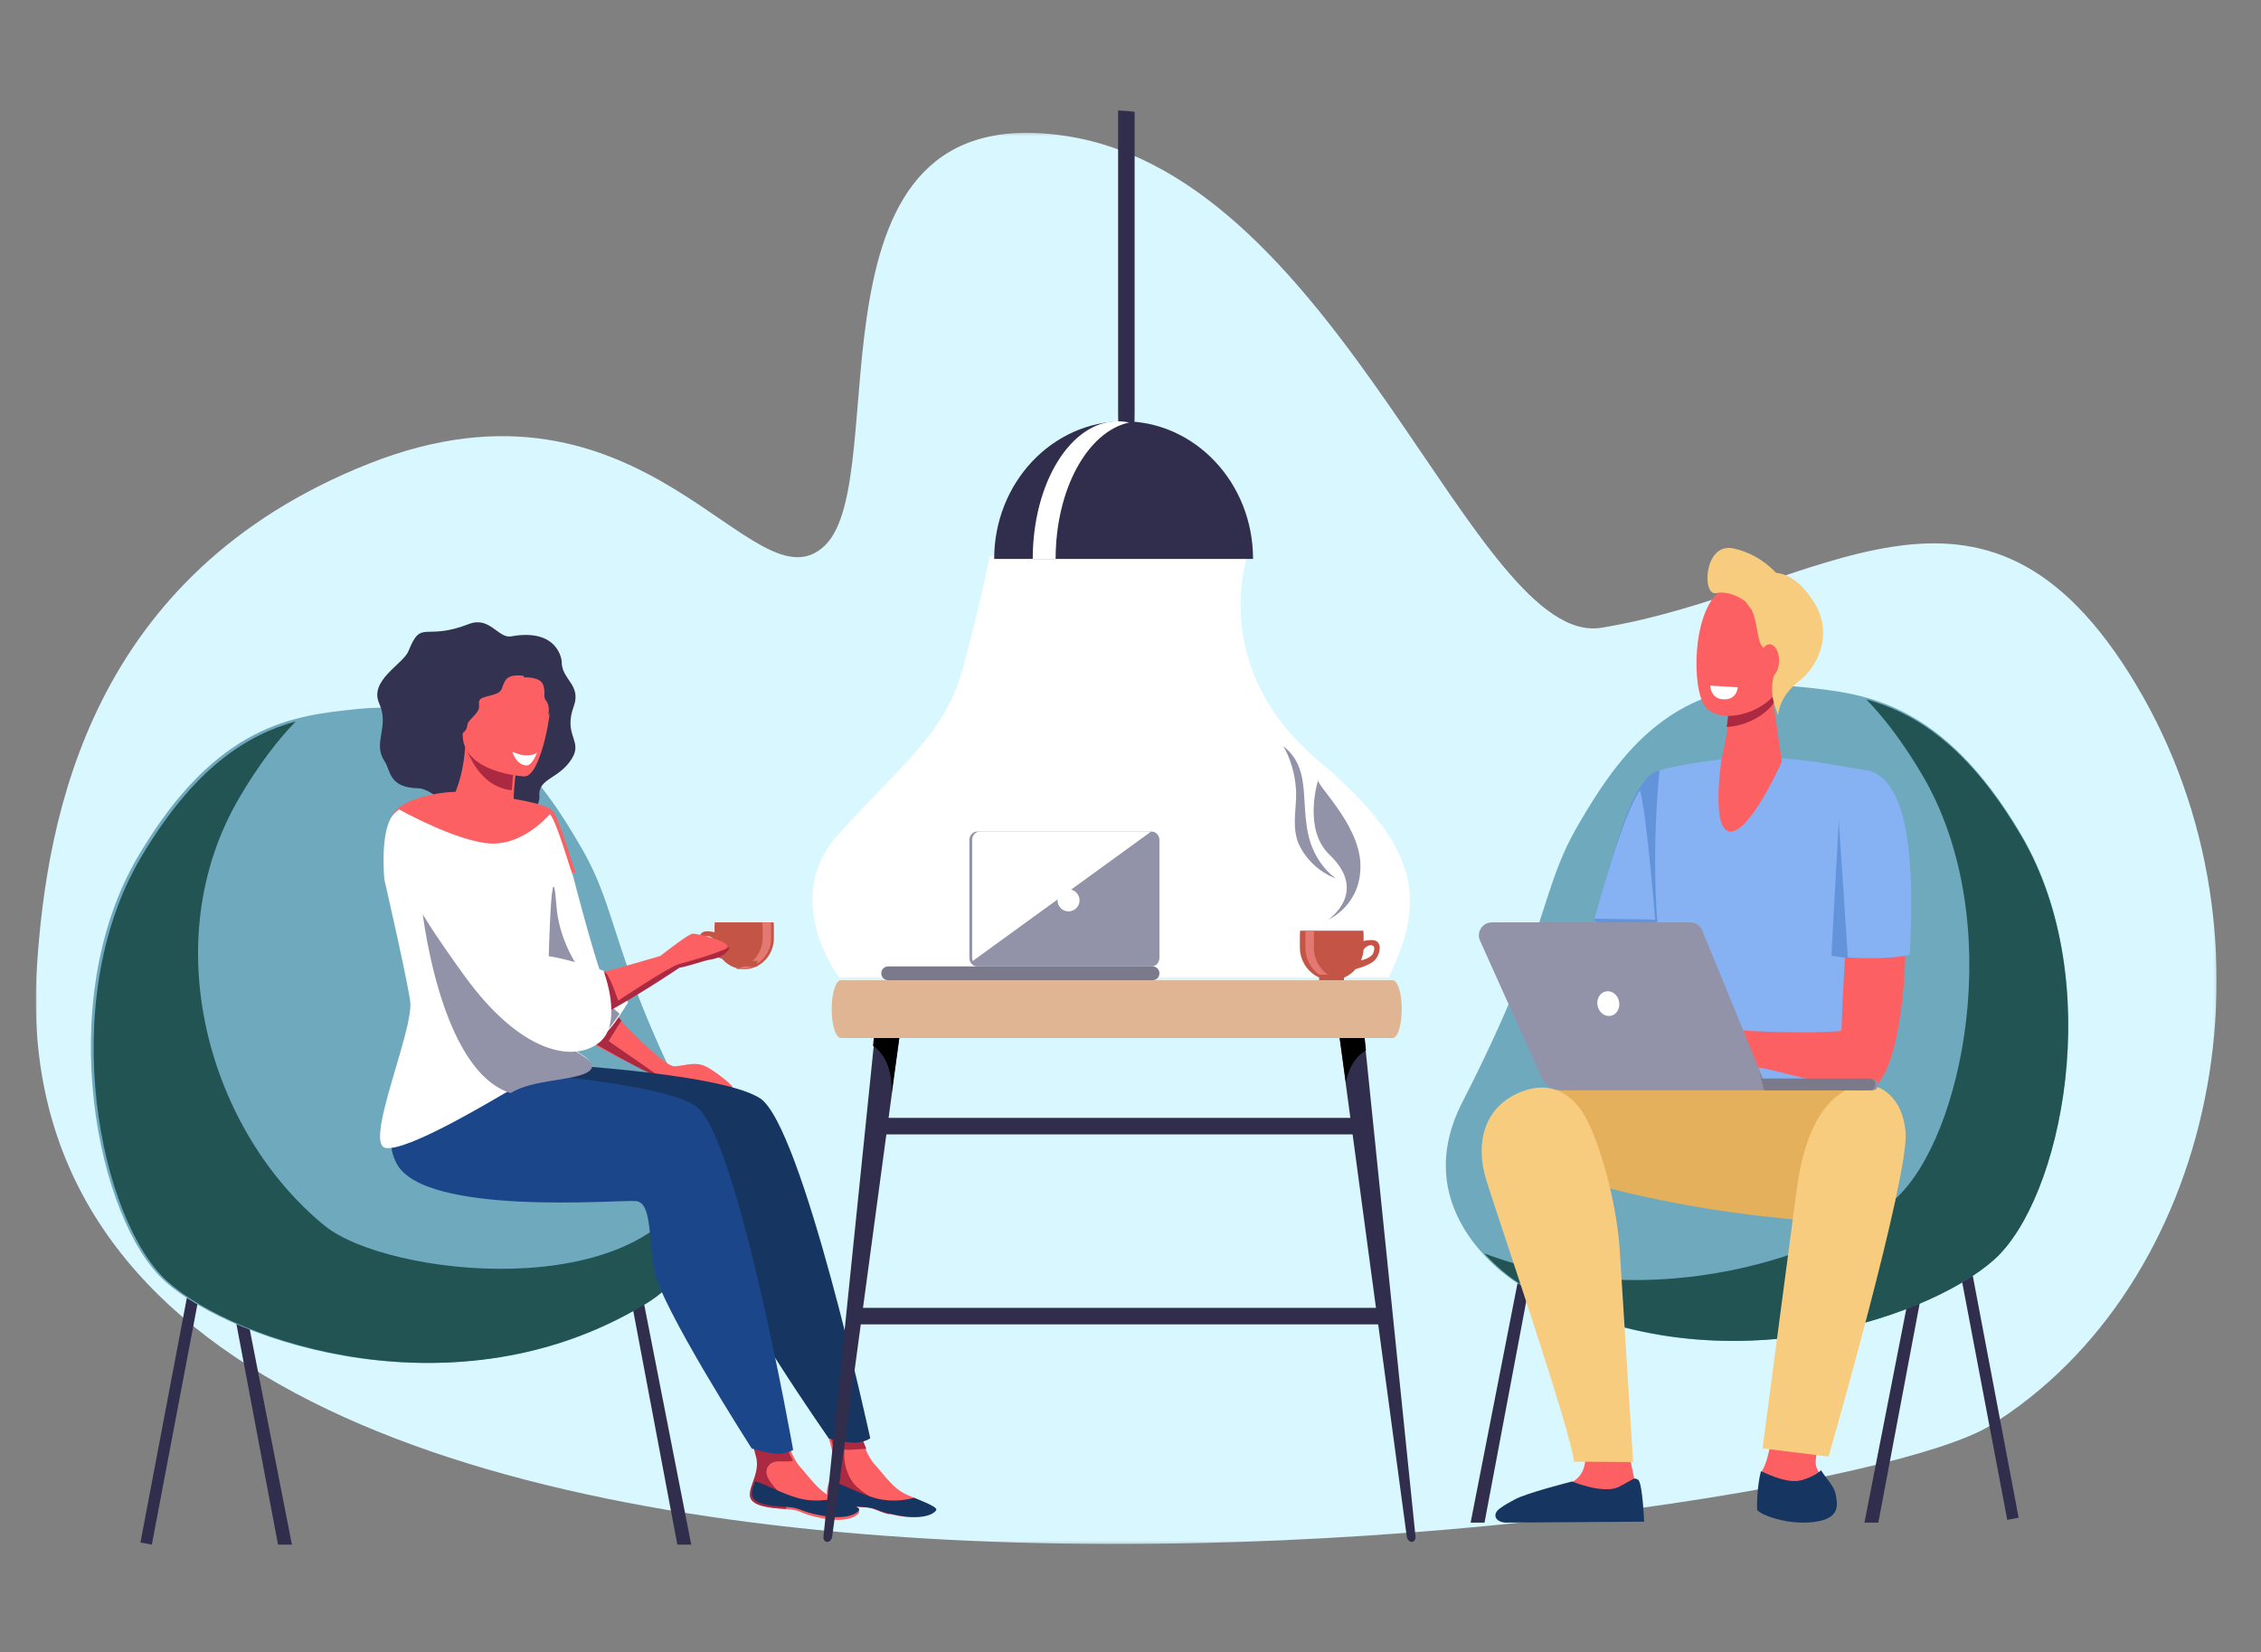 <?xml version="1.0" encoding="UTF-8"?>
<svg width="821px" height="600px" viewBox="0 0 821 600" version="1.1" xmlns="http://www.w3.org/2000/svg" xmlns:xlink="http://www.w3.org/1999/xlink">
    <rect x="0" y="0" width="821" height="600" fill="#808080" stroke="none"/>
    <!-- Generator: Sketch 59.1 (86144) - https://sketch.com -->
    <title>work from caffee shop</title>
    <desc>Created with Sketch.</desc>
    <defs>
        <polygon id="path-1" points="0 0.236 791.878 0.236 791.878 512.763 0 512.763"></polygon>
        <polygon id="path-3" points="0 521 792 521 792 0 0 0"></polygon>
    </defs>
    <g id="work-from-caffee-shop" stroke="none" stroke-width="1" fill="none" fill-rule="evenodd">
        <g id="Group-97" transform="translate(13, 40)">
            <g id="Group-3" transform="translate(0, 8)">
                <mask id="mask-2" fill="white">
                    <use xlink:href="#path-1"></use>
                </mask>
                <g id="Clip-2"></g>
                <path d="M0.417,302.897 C4.036,248.382 19.829,160.577 120.77,120.468 C221.711,80.36 260.534,174.809 286.417,150.226 C312.299,125.643 274.77,-14.089 374.417,1.437 C474.064,16.962 522.242,187.571 568.534,179.984 C647.476,167.046 707.005,107.53 762.652,200.685 C818.299,293.84 791.123,419.341 709.593,469.8 C645.802,509.281 -18.995,595.3 0.417,302.897" id="Fill-1" fill="#D9F7FF" mask="url(#mask-2)"></path>
            </g>
            <polygon id="Fill-4" fill="#302E4C" points="42.134 521 38 520.22 55.865 426 60 426.778"></polygon>
            <polygon id="Fill-6" fill="#302E4C" points="232.954 521 238 521 219.197 425 215 425.783"></polygon>
            <polygon id="Fill-8" fill="#302E4C" points="87.954 521 93 521 74.195 425 70 425.783"></polygon>
            <path d="M116.291,217.552 C94.267,219.912 65.764,222.402 37.152,270.989 C5.879,324.093 22.341,403.418 47.024,425.462 C71.706,447.505 152.321,474.722 220.087,433.975 C220.087,433.975 261.005,409.283 240.005,368.301 C207.69,305.236 212.256,292.085 197.806,267.369 C183.358,242.654 163.04,212.541 116.291,217.552" id="Fill-10" fill="#6FA9BD"></path>
            <path d="M38.113,271.531 C57.597,238.467 77.031,226.815 94.393,222 C87.676,228.95 80.868,237.889 74.054,249.454 C42.852,302.401 63.204,371.236 104.911,405.183 C127.614,423.662 220.632,434.037 239.734,387.724 C250.273,418.608 220.632,434.037 220.632,434.037 C153.019,474.664 72.588,447.527 47.962,425.549 C23.335,403.57 6.911,324.479 38.113,271.531" id="Fill-12" fill="#225454"></path>
            <path d="M291.678,315 C291.678,315 270.337,286.776 291.037,263.441 C311.736,240.106 329.849,227.142 336.317,203.807 C342.786,180.472 346.385,162 346.385,162 L439.971,162 C439.971,162 425.585,202.511 465.691,236.217 C505.797,269.923 503.21,289.369 491.268,315 L291.678,315 Z" id="Fill-14" fill="#FFFFFF"></path>
            <path d="M206.017,324 C206.017,324 227.617,347.667 232.036,347.28 C236.554,346.886 239.31,345.521 243.24,347.28 C246.064,348.546 254.993,355.435 252.596,354.978 C250.198,354.521 245.861,353.988 244.716,353.884 C243.14,353.739 240.608,353.706 238.891,353.42 C237.805,353.239 233.881,353.132 232.572,353.092 C226.888,352.912 200,337.843 200,337.843 L206.017,324 Z" id="Fill-16" fill="#FD6062"></path>
            <path d="M212.669,330.642 C208.778,326.402 205.851,323 205.851,323 L200,337.274 C200,337.274 218.96,348.541 228,352 C227.995,351.996 227.992,351.992 227.987,351.99 C222.906,348.436 207.979,338.096 207.979,338.096 L212.669,330.642 Z" id="Fill-18" fill="#AB2A41"></path>
            <path d="M243.721,300.015 C244.576,299.854 245.741,300.469 246.479,301.522 C246.562,302.826 246.86,304.071 247.339,305.218 C246.143,304.913 243.718,304.131 243.179,302.678 C242.495,300.84 242.957,300.16 243.721,300.015 M242.468,304.9 C244.064,306.876 249.149,308.179 249.149,308.179 L249.148,308.178 C251.127,310.515 254.017,312 257.226,312 C263.152,312 268,306.948 268,300.774 L268,296.403 C268,295.928 267.968,295.461 267.912,295 L246.539,295 C246.484,295.461 246.453,295.928 246.453,296.403 L246.453,298.554 C245.028,298.241 243.06,297.988 242.05,298.638 C240.354,299.729 240.872,302.925 242.468,304.9" id="Fill-20" fill="#C45446"></path>
            <path d="M266.907,295 L263.826,295 C263.886,295.46 263.918,295.93 263.918,296.403 L263.918,300.774 C263.918,306.436 259.581,311.153 254,311.89 C254.502,311.964 255.019,312 255.541,312 C261.843,312 267,306.946 267,300.774 L267,296.403 C267,295.93 266.967,295.46 266.907,295" id="Fill-22" fill="#E37970"></path>
            <mask id="mask-4" fill="white">
                <use xlink:href="#path-3"></use>
            </mask>
            <g id="Clip-25"></g>
            <polygon id="Fill-24" fill="#C45446" mask="url(#mask-4)" points="253 311 262 311 262 309 253 309"></polygon>
            <path d="M190.962,200.166 C190.962,200.166 190.007,187.958 172.577,191.128 C167.969,191.966 164.801,183.689 157.258,186.638 C141.014,192.99 140.059,184.604 135.365,196.373 C133.4,201.3 120.904,207.035 124.72,215.548 C128.537,224.062 122.151,229.787 126.637,236.459 C128.958,239.911 128.015,246.081 138.967,246.302 C144.422,246.412 152.919,256.594 159.039,258.443 C165.161,260.292 183.543,257.624 182.85,249.163 C182.31,242.563 189.952,243.112 194.647,235.524 C198.749,228.891 191.428,227.22 195.343,216.498 C198.213,208.638 190.737,206.724 190.962,200.166" id="Fill-26" fill="#343251" mask="url(#mask-4)"></path>
            <path d="M287.249,501.548 C286.873,505.718 292.543,506.732 299.11,507.066 C305.676,507.402 303.691,508.778 312.69,510.447 C321.688,512.116 325.295,509.594 325.946,508.349 C326.526,507.245 322.342,505.517 317.885,503.564 C317.323,503.321 316.761,503.07 316.2,502.819 C311.181,500.559 308.365,495.95 304.453,491.678 C300.747,487.631 297.229,474.674 297.229,474.674 L285,472 C285,472 288.434,483.661 289.625,488.64 C290.327,491.569 289.293,494.843 288.374,497.335 C287.879,498.69 287.379,500.078 287.249,501.548" id="Fill-27" fill="#FD6062" mask="url(#mask-4)"></path>
            <path d="M310,510 C309.982,509.971 309.968,509.945 309.951,509.916 C306.497,504.237 299.182,502.814 295.916,497.222 C294.049,494.026 293.28,490.199 293.585,486.464 C295.656,486.732 298.839,486.251 301.574,486.204 C299.48,481.267 297.949,475.619 297.949,475.619 L286,473 C286,473 289.355,484.421 290.52,489.297 C291.205,492.166 290.195,495.372 289.297,497.812 C288.814,499.14 288.325,500.499 288.198,501.939 C287.83,506.022 293.37,507.015 299.787,507.343 C305.322,507.626 304.644,508.67 310,510" id="Fill-28" fill="#AB2A41" mask="url(#mask-4)"></path>
            <path d="M299.949,507.258 C306.554,507.577 304.558,508.886 313.61,510.474 C322.663,512.061 326.29,509.663 326.946,508.478 C327.529,507.427 323.32,505.784 318.836,503.927 L318.766,504.001 C318.766,504.001 312.4,506.094 305.053,504.16 C299.066,502.584 293.275,499.12 289.149,498 C288.652,499.29 288.149,500.61 288.018,502.008 C287.64,505.974 293.344,506.939 299.949,507.258" id="Fill-29" fill="#163560" mask="url(#mask-4)"></path>
            <path d="M179.353,346 C179.353,346 247.534,349.08 262.926,358.845 C278.316,368.611 303,482.36 303,482.36 C303,482.36 301.476,483.589 298.075,483.957 C294.91,484.303 287.94,482.432 287.94,482.432 C287.94,482.432 252.466,431.537 249.967,418.715 C247.469,405.894 248.078,394.452 242.389,394.146 C236.699,393.84 165.771,402.815 155.042,383.813 C144.314,364.811 179.353,346 179.353,346" id="Fill-30" fill="#163560" mask="url(#mask-4)"></path>
            <path d="M260.249,502.547 C259.874,506.717 265.543,507.731 272.109,508.065 C278.675,508.401 276.691,509.777 285.69,511.447 C294.688,513.116 298.295,510.593 298.946,509.35 C299.526,508.244 295.342,506.516 290.884,504.563 C290.323,504.321 289.761,504.069 289.2,503.818 C284.181,501.558 281.365,496.95 277.454,492.678 C273.747,488.63 270.229,475.674 270.229,475.674 L258,473 C258,473 261.433,484.661 262.625,489.64 C263.326,492.569 262.292,495.842 261.374,498.334 C260.879,499.689 260.379,501.077 260.249,502.547" id="Fill-31" fill="#FD6062" mask="url(#mask-4)"></path>
            <path d="M259.256,502.418 C258.88,506.569 264.567,507.579 271.154,507.912 C271.63,507.937 272.056,507.966 272.449,508 C272.478,506.81 272.129,505.551 271.316,504.04 C269.656,500.959 262.965,496.209 266.156,492.241 C268.253,489.634 272.094,491.446 275,490.478 C271.892,485.252 269.267,475.662 269.267,475.662 L257,473 C257,473 260.444,484.61 261.64,489.568 C262.343,492.483 261.306,495.742 260.384,498.223 C259.888,499.572 259.387,500.954 259.256,502.418" id="Fill-32" fill="#AB2A41" mask="url(#mask-4)"></path>
            <path d="M271.949,507.257 C278.554,507.576 276.558,508.885 285.611,510.474 C294.663,512.061 298.29,509.662 298.946,508.478 C299.529,507.427 295.32,505.784 290.835,503.926 L290.765,504.001 C290.765,504.001 284.4,506.094 277.054,504.159 C271.065,502.584 265.275,499.12 261.149,498 C260.652,499.29 260.149,500.61 260.018,502.008 C259.64,505.974 265.344,506.938 271.949,507.257" id="Fill-33" fill="#163560" mask="url(#mask-4)"></path>
            <path d="M152.117,348 C152.117,348 224.739,351.451 239.739,361.795 C254.74,372.138 275,486.583 275,486.583 C275,486.583 273.431,487.749 270.016,487.984 C266.841,488.204 259.949,486.066 259.949,486.066 C259.949,486.066 226.474,433.905 224.473,421.016 C222.473,408.127 223.525,396.738 217.852,396.209 C212.179,395.682 140.959,401.864 130.975,382.488 C120.99,363.111 152.117,348 152.117,348" id="Fill-34" fill="#1C468A" mask="url(#mask-4)"></path>
            <path d="M130.533,254.628 C130.559,254.588 130.593,254.555 130.627,254.516 C131.208,253.873 131.904,253.283 132.673,252.758 L132.699,252.738 L132.706,252.738 C138.699,248.634 149.405,247.755 149.405,247.755 L149.405,247.762 L149.405,247.762 C149.406,247.76 149.406,247.758 149.407,247.756 C149.407,247.756 150.576,247.648 152.429,247.565 C153.833,243.996 155.431,238.711 155.927,231 L156.989,231.278 L174.835,235.972 C174.835,235.972 174.044,241.527 173.674,246.784 C173.593,247.935 173.533,249.071 173.505,250.134 C174.022,250.319 185.127,251.854 187.54,254.398 C189.955,256.949 194.783,273.895 196,276.898 L127.29,278 C127.29,278 125.565,260.391 130.533,254.628" id="Fill-35" fill="#FD6062" mask="url(#mask-4)"></path>
            <path d="M127.26,376.974 C135.376,377.736 162.732,361.425 171.848,356.12 C172.01,356.029 172.161,355.938 172.306,355.854 C176.102,353.651 181.443,352.611 186.519,351.779 C192.988,350.734 199.025,350.03 200.959,347.749 C203.259,345.029 196.493,342.017 191.055,338.891 C188.317,337.314 185.909,335.703 185.158,334.098 C184.581,332.835 184.623,330.067 185.012,326.527 L185.012,326.521 C185.077,325.86 185.164,325.173 185.261,324.458 C185.704,325.365 186.254,326.302 186.892,327.24 C188.49,329.603 190.596,331.987 192.702,333.954 C195.283,336.37 197.853,338.166 199.452,338.55 C200.527,338.807 201.606,338.673 202.676,338.263 C205.521,337.165 208.27,334.072 210.452,331.092 C210.964,330.387 211.451,329.683 211.894,329.017 C213.384,326.787 214.443,324.937 214.842,324.501 C216.057,323.173 209.955,320.544 207.45,318.571 C204.955,316.593 195.116,278.271 195.116,278.271 C193.9,275.253 189.084,258.228 186.676,255.663 C186.676,255.663 177.28,266.994 165.098,266.344 C153.001,265.704 132.282,254.181 131.964,254 C130.904,254.472 129.793,255.898 129.793,255.898 C124.836,261.689 126.558,279.375 126.558,279.375 C126.558,279.375 136.04,320.64 136.04,324.804 C136.04,332.44 129.647,349.993 126.595,362.635 C124.657,370.645 124.058,376.674 127.26,376.974" id="Fill-36" fill="#FFFFFF" mask="url(#mask-4)"></path>
            <path d="M174,235.844 C174,235.844 173.202,241.576 172.83,247 C162.641,246.029 157.867,236.326 156,231 L174,235.844 Z" id="Fill-37" fill="#AB2A41" mask="url(#mask-4)"></path>
            <path d="M177.419,242 C177.419,242 154.076,240.801 155.028,225.921 C155.98,211.041 153.61,200.865 168.554,201.001 C183.498,201.137 186.027,207.009 186.889,212.056 C187.75,217.102 183.516,241.929 177.419,242" id="Fill-38" fill="#FD6062" mask="url(#mask-4)"></path>
            <path d="M178,205.603 C178,205.603 172.42,204.308 170.597,207.007 C168.773,209.705 170.075,211.215 166.004,212.348 C161.935,213.482 160.55,213.401 160.957,216.233 C161.364,219.066 156.865,221.17 156.673,223.437 C156.48,225.704 154.607,226.836 152.816,226.999 C151.025,227.161 151.838,197.778 158.758,196.484 C165.678,195.189 172.355,196.726 174.39,198.346 C176.425,199.964 178,205.603 178,205.603" id="Fill-39" fill="#343251" mask="url(#mask-4)"></path>
            <path d="M177.357,206.024 C177.357,206.024 183.211,205.634 184.265,208.812 C185.319,211.99 183.914,212.742 185.407,214.666 C186.9,216.589 186.036,220 186.036,220 C186.036,220 197.613,199.697 185.407,198.359 C173.201,197.021 173.522,199.39 177.357,206.024" id="Fill-40" fill="#343251" mask="url(#mask-4)"></path>
            <path d="M186.007,318.743 C187.558,323.538 190.335,328.809 193.243,333.192 C195.765,335.649 198.277,337.476 199.84,337.867 C200.89,338.127 201.946,337.992 202.99,337.575 C205.772,336.458 208.459,333.312 210.59,330.28 C211.092,329.564 211.567,328.848 212,328.17 C204.574,322.047 190.499,308.037 189.036,288.863 C187.035,262.678 185.901,319.948 186.007,318.743" id="Fill-41" fill="#9292A8" mask="url(#mask-4)"></path>
            <path d="M203,338.561 C200.312,334.372 194.844,330.244 187,327 C190.613,332.527 196.793,338.136 199.732,338.863 C200.822,339.132 201.916,338.992 203,338.561" id="Fill-42" fill="#599DAD" mask="url(#mask-4)"></path>
            <path d="M140,288 C140,288 145.975,348.67 172.414,357 C172.576,356.907 172.728,356.814 172.873,356.728 C176.671,354.472 182.014,353.407 187.092,352.555 C193.564,351.486 199.603,350.765 201.538,348.429 C203.839,345.645 197.07,342.562 191.63,339.362 C188.892,337.747 186.482,336.098 185.73,334.455 C185.153,333.161 185.196,330.328 185.585,326.703 L185.585,326.698 C159.929,317.112 140,288 140,288" id="Fill-43" fill="#9292A8" mask="url(#mask-4)"></path>
            <path d="M133.122,271.254 C135.857,258.96 148.27,266.014 148.27,266.014 C152.572,265.035 184.157,316.085 186.685,317.241 C188.827,318.22 217.937,309.791 226.774,307.194 C229.055,305.409 237.073,299.205 238.476,299.1 C240.114,298.977 251.068,301.783 251,303.516 C250.932,305.25 248.367,307.794 244.323,308.438 C241.26,308.925 236.061,310.937 232.748,311.44 C232.748,311.44 200.621,333.262 186.945,335.924 C174.634,338.321 130.386,283.549 133.122,271.254" id="Fill-44" fill="#FD6062" mask="url(#mask-4)"></path>
            <path d="M201,331 C215.841,323.633 233.704,311.462 233.704,311.462 C237.043,310.953 242.284,308.919 245.372,308.426 C249.04,307.841 251.494,305.7 252,304 C245.603,306.942 236.213,309.404 233.506,310.142 C229.941,311.115 211.463,323.438 211.463,323.438 C211.463,323.438 208.661,314.719 206.788,313.108 C206.736,313.122 206.683,313.136 206.631,313.151 L201,331 Z" id="Fill-45" fill="#AB2A41" mask="url(#mask-4)"></path>
            <path d="M206.107,312.518 C206.107,312.518 213.505,331.41 204.642,338.591 C195.778,345.773 176.542,343.357 155.473,314.157 C134.403,284.959 125.829,269.061 136.765,264.419 C147.702,259.778 156.742,267.06 162.352,278.416 C168.184,290.222 178.932,306.568 185.38,307.189 C191.829,307.81 206.107,312.518 206.107,312.518" id="Fill-46" fill="#FFFFFF" mask="url(#mask-4)"></path>
            <polygon id="Fill-47" fill="#302E4C" mask="url(#mask-4)" points="304 372 482 372 482 366 304 366"></polygon>
            <polygon id="Fill-48" fill="#302E4C" mask="url(#mask-4)" points="296 441 492 441 492 435 296 435"></polygon>
            <path d="M315,326.349 L310.858,357.105 L310.858,357.107 L299.416,442.062 L289.186,518.007 C289.033,519.158 288.25,520 287.335,520 C286.53,520 285.906,519.096 286.012,518.078 L294.832,431.984 L304.267,339.893 L305.691,326 L315,326.349 Z" id="Fill-49" fill="#302E4C" mask="url(#mask-4)"></path>
            <path d="M310.755,357 C311.313,343.828 304,339.846 304,339.846 L305.46,326 L315,326.348 L310.755,357 Z" id="Fill-50" fill="#000000" mask="url(#mask-4)"></path>
            <path d="M499.665,520 C498.75,520 497.968,519.158 497.812,518.007 L488.726,450.531 L475.655,353.485 L472,326.349 L481.309,326 L482.925,341.753 L494.266,452.458 L500.989,518.078 C501.092,519.096 500.472,520 499.665,520" id="Fill-51" fill="#302E4C" mask="url(#mask-4)"></path>
            <path d="M483,341.475 C476.927,344.901 475.68,353 475.68,353 L472,326.343 L481.374,326 L483,341.475 Z" id="Fill-52" fill="#000000" mask="url(#mask-4)"></path>
            <path d="M492.68,337 L292.32,337 C290.494,337 289,332.324 289,326.608 L289,326.393 C289,320.676 290.494,316 292.32,316 L492.68,316 C494.506,316 496,320.676 496,326.393 L496,326.608 C496,332.324 494.506,337 492.68,337" id="Fill-53" fill="#E0B594" mask="url(#mask-4)"></path>
            <path d="M399,0.614 L399,109.16 C399,110.329 398.987,111.476 398.964,112.59 C398.751,122.999 397.589,131 396.197,131 L395.799,131 C394.509,131 393.416,124.112 393.097,114.813 C393.07,114.047 393.047,113.265 393.033,112.465 C393.033,112.411 393.029,112.356 393.029,112.297 C393.009,111.274 393,110.226 393,109.16 L393,0 C395.022,0.151 397.02,0.359 399,0.614" id="Fill-54" fill="#302E4C" mask="url(#mask-4)"></path>
            <path d="M395,113 C369.042,113 348,135.387 348,163 L442,163 C442,135.387 420.957,113 395,113" id="Fill-55" fill="#302E4C" mask="url(#mask-4)"></path>
            <path d="M397,113.453 C395.64,113.156 394.252,113 392.842,113 C375.809,113 362,135.385 362,163 L370.315,163 C370.315,137.672 381.932,116.746 397,113.453" id="Fill-56" fill="#FFFFFF" mask="url(#mask-4)"></path>
            <path d="M485.66,306.129 C485.082,307.668 482.477,308.496 481.192,308.818 C481.707,307.604 482.026,306.286 482.115,304.906 C482.908,303.79 484.16,303.138 485.078,303.309 C485.897,303.464 486.394,304.183 485.66,306.129 M486.872,301.85 C485.786,301.162 483.676,301.43 482.144,301.762 L482.144,299.484 C482.144,298.981 482.11,298.486 482.05,298 L459.095,298 C459.034,298.486 459,298.981 459,299.484 L459,304.113 C459,310.65 464.208,316 470.572,316 C474.019,316 477.124,314.429 479.249,311.953 L479.248,311.955 C479.248,311.955 484.709,310.574 486.424,308.483 C488.137,306.39 488.694,303.007 486.872,301.85" id="Fill-57" fill="#C45446" mask="url(#mask-4)"></path>
            <path d="M461,299.487 L461,304.114 C461,310.649 466.157,316 472.461,316 C472.982,316 473.498,315.963 474,315.885 C468.419,315.103 464.081,310.109 464.081,304.114 L464.081,299.487 C464.081,298.983 464.114,298.487 464.175,298 L461.092,298 C461.032,298.487 461,298.983 461,299.487" id="Fill-58" fill="#E37970" mask="url(#mask-4)"></path>
            <polygon id="Fill-59" fill="#C45446" mask="url(#mask-4)" points="466 316 475 316 475 314 466 314"></polygon>
            <path d="M465.708,243 C465.708,243 459.881,261.015 469.753,270.429 C484.133,284.143 469.303,294 469.303,294 C469.303,294 481.437,288.857 480.988,273.857 C480.538,258.857 463.911,244.286 465.708,243" id="Fill-60" fill="#9292A8" mask="url(#mask-4)"></path>
            <path d="M453,231 C453,231 457.339,237.818 457.639,247.865 C457.82,253.901 455.664,261.51 459.296,267.973 C464.157,276.622 472,279 472,279 C472,279 464.046,273.811 461.837,262.135 C459.437,249.45 462.721,238.784 453,231" id="Fill-61" fill="#9292A8" mask="url(#mask-4)"></path>
            <path d="M339,307.954 C339,309.636 340.288,311 341.875,311 L405.123,311 C406.711,311 408,309.636 408,307.954 L408,265.047 C408,263.364 406.711,262 405.123,262 L341.875,262 C340.288,262 339,263.364 339,265.047 L339,307.954 Z" id="Fill-62" fill="#9292A8" mask="url(#mask-4)"></path>
            <path d="M371,287 C371,284.791 372.791,283 375,283 C377.209,283 379,284.791 379,287 C379,289.209 377.209,291 375,291 C372.791,291 371,289.209 371,287" id="Fill-63" fill="#FFFFFF" mask="url(#mask-4)"></path>
            <path d="M307,313.5 C307,314.881 308.093,316 309.443,316 L405.557,316 C406.909,316 408,314.881 408,313.5 C408,312.118 406.909,311 405.557,311 L309.443,311 C308.093,311 307,312.118 307,313.5" id="Fill-64" fill="#7A7A8C" mask="url(#mask-4)"></path>
            <path d="M342.849,262 C341.276,262 340,263.36 340,265.036 L340,307.78 C340,308.214 340.09,308.626 340.244,309 L405,262 L342.849,262 Z" id="Fill-65" fill="#FFFFFF" mask="url(#mask-4)"></path>
            <polygon id="Fill-66" fill="#302E4C" mask="url(#mask-4)" points="715.866 512 720 511.22 702.135 417 698 417.778"></polygon>
            <polygon id="Fill-67" fill="#302E4C" mask="url(#mask-4)" points="526.046 513 521 513 539.803 417 544 417.783"></polygon>
            <polygon id="Fill-68" fill="#302E4C" mask="url(#mask-4)" points="669.046 513 664 513 682.805 417 687 417.783"></polygon>
            <polygon id="Fill-69" fill="#184655" mask="url(#mask-4)" points="570.944 511.954 575 512 557.151 417 553 417.779"></polygon>
            <path d="M641.709,209.552 C663.733,211.912 692.236,214.402 720.848,262.989 C752.121,316.093 735.659,395.418 710.976,417.462 C686.294,439.505 605.679,466.722 537.913,425.975 C537.913,425.975 496.995,401.283 517.995,360.301 C550.31,297.236 545.744,284.085 560.194,259.369 C574.642,234.654 594.96,204.541 641.709,209.552" id="Fill-70" fill="#6FA9BD" mask="url(#mask-4)"></path>
            <path d="M720.905,263.531 C701.441,230.467 682.028,218.815 664.684,214 C671.393,220.95 678.194,229.889 685.001,241.454 C716.17,294.401 699.763,373.493 675.162,395.47 C653.345,414.961 587.688,438.501 526,415.248 C532.342,422.273 538.576,426.037 538.576,426.037 C606.118,466.664 686.466,439.527 711.066,417.549 C735.667,395.57 752.074,316.479 720.905,263.531" id="Fill-71" fill="#225454" mask="url(#mask-4)"></path>
            <polygon id="Fill-72" fill="#F79C8D" mask="url(#mask-4)" points="571.577 291 566 308 583 301.206"></polygon>
            <path d="M589.121,240 C587.984,240.047 584.87,241.1 580.316,249.797 C574.501,260.903 566,294.453 566,294.453 L591.373,304 L594.632,296.997 L600,243.088 C600,243.088 589.436,239.987 589.121,240" id="Fill-73" fill="#6394DB" mask="url(#mask-4)"></path>
            <path d="M582.485,247 C581.975,247.804 581.444,248.694 580.892,249.692 C574.842,260.624 566,293.647 566,293.647 L588,294 C588,294 584.891,255.057 582.485,247" id="Fill-74" fill="#86B1F2" mask="url(#mask-4)"></path>
            <path d="M623.522,235 C616.19,235.01 598.047,237.136 589.626,239.807 C589.626,239.807 583.441,292.625 595.195,332.757 C597.827,341.742 593.019,370 593.019,370 L669,369.003 C669,369.003 659.998,300.689 663.39,289.654 C666.78,278.62 666.861,240.162 666.861,240.162 C666.861,240.162 666.341,240.082 649.791,237.24 C642.071,235.914 631.352,234.99 623.522,235" id="Fill-75" fill="#86B1F2" mask="url(#mask-4)"></path>
            <path d="M631.946,469 C631.946,469 630.307,488.024 627.294,493.292 C624.281,498.559 627.453,507.517 627.611,508.745 C627.77,509.973 633.955,511.731 643.787,510.677 C653.619,509.622 653.461,507.34 652.667,503.652 C651.875,499.965 646.641,495.223 646.325,491.712 C646.007,488.199 649.337,475.555 649.337,475.555 L631.946,469 Z" id="Fill-76" fill="#FD6062" mask="url(#mask-4)"></path>
            <path d="M601.083,355.197 C601.083,355.197 548.472,352.27 536.723,359.4 C524.974,366.531 538.847,381.173 538.847,381.173 C538.847,381.173 581.679,399.837 653.387,403.984 C670.367,404.966 671.83,359.613 668.655,355.859 C665.481,352.106 601.083,355.197 601.083,355.197" id="Fill-77" fill="#E5B05C" mask="url(#mask-4)"></path>
            <path d="M645.31,512.808 C655.553,511.656 654.286,506.345 653.46,502.315 C652.943,499.79 650.005,496.814 648.253,494 C647.338,494.769 645.849,496.128 641.401,497.516 C636.782,498.956 630.451,496.105 626.417,494.32 C624.978,499.969 624.913,507.172 625.047,508.265 C625.213,509.61 635.068,513.96 645.31,512.808" id="Fill-78" fill="#163560" mask="url(#mask-4)"></path>
            <path d="M639.419,391.919 C637.333,407.663 627,486.036 627,486.036 L650.974,489 C650.974,489 680.455,386.703 678.944,371.056 C677.433,355.41 666.397,354.094 666.397,354.094 C666.397,354.094 644.942,350.243 639.419,391.919" id="Fill-79" fill="#F7CC7F" mask="url(#mask-4)"></path>
            <path d="M667.165,247.08 C660.069,244.426 656.598,308.178 655.641,334.418 C643.075,335.623 621.173,334.427 615.719,334.018 C613.154,333.826 607.24,331.667 604.689,331.334 C602.074,330.991 599.705,330.814 598.42,331.038 C597.948,331.119 584.851,336.46 583.73,337.632 C582.341,339.085 578.584,342.748 579.217,344.331 C579.851,345.917 586.442,339.917 586.442,339.917 L589.664,338.116 C585.654,342.022 578.005,347.166 579.107,349.039 C580.181,350.866 587.081,345.646 591.997,342.088 C587.781,345.887 582.541,352.682 583.748,353.742 C584.833,354.695 590.793,346.826 597.163,344.56 C599.523,343.72 601.876,346.046 603.732,346.326 C605.096,346.534 607.203,346.972 608.542,346.594 L615.438,344.644 C617.789,344.856 617.847,346.24 620.22,346.745 C622.974,347.329 627.493,347.945 630.999,348.799 C651.198,353.72 657.934,356.004 664.118,356 C682.85,355.989 683.936,253.354 667.165,247.08" id="Fill-80" fill="#FD6062" mask="url(#mask-4)"></path>
            <path d="M680.492,306.808 C681.807,279.554 681.615,245.964 666.657,240.233 C660.755,237.971 650.351,251.568 652.222,307.361 C660.207,308.034 671.931,308.577 680.492,306.808" id="Fill-81" fill="#86B1F2" mask="url(#mask-4)"></path>
            <path d="M562.077,485 C562.077,485 564.183,491.762 560.412,496.234 C556.639,500.705 540.963,505.093 538.905,507.514 C536.848,509.937 537.003,512 537.003,512 L581,510.788 L580.521,497.485 L578.495,487.927 L562.077,485 Z" id="Fill-82" fill="#FD6062" mask="url(#mask-4)"></path>
            <path d="M557.849,498.056 C557.849,498.056 569.313,502.822 574.851,500 C580.388,497.178 580.221,496.396 581.824,497.448 C583.427,498.501 584,512.651 584,512.651 L533.831,513 C530.34,512.916 528.574,510.273 531.411,508.011 C533.355,506.459 535.603,505.423 536.88,504.669 C540.804,502.355 557.849,498.056 557.849,498.056" id="Fill-83" fill="#163560" mask="url(#mask-4)"></path>
            <path d="M563.635,367.455 C560.243,360.37 552.529,351.146 538.956,356.702 C526.01,362 522.535,375.022 526.619,388.357 C530.704,401.692 557.593,480.08 558.531,490.857 L580,491 C580,491 576.099,428.931 575.141,413.927 C574.221,399.492 569.505,379.717 563.635,367.455" id="Fill-84" fill="#F7CC7F" mask="url(#mask-4)"></path>
            <path d="M528.702,295 L600.744,295 C602.65,295 604.368,296.152 605.09,297.914 L627.273,351.985 L666.989,351.985 C668.1,351.985 669,352.883 669,353.992 C669,355.101 668.1,356 666.989,356 L553.952,356 C550.844,356 548.026,354.177 546.754,351.345 L524.417,301.619 C523.023,298.512 525.296,295 528.702,295" id="Fill-85" fill="#9292A8" mask="url(#mask-4)"></path>
            <path d="M627.56,356 L666.014,356 C667.111,356 668,355.036 668,353.848 C668,352.659 667.111,351.696 666.014,351.696 L626.788,351.696 L626.147,350 L626,350.052 C626.356,350.855 627.376,355.207 627.56,356" id="Fill-86" fill="#7A7A8C" mask="url(#mask-4)"></path>
            <path d="M625.404,349.623 L625.596,349.561 C625.476,349.312 625.404,349.297 625.404,349.623" id="Fill-87" fill="#7A7A8C" mask="url(#mask-4)"></path>
            <path d="M567.102,325.276 C567.594,327.723 569.739,329.36 571.891,328.932 C574.045,328.504 575.391,326.172 574.899,323.723 C574.406,321.276 572.262,319.639 570.108,320.068 C567.955,320.497 566.609,322.828 567.102,325.276" id="Fill-88" fill="#FFFFFF" mask="url(#mask-4)"></path>
            <path d="M630.656,213.376 L634,236.6 C634,236.6 621.789,264.251 614.499,261.853 C608.382,259.841 612.145,235.374 612.145,235.374 C612.145,235.374 615.479,222.235 614.479,215.66 C613.48,209.084 630.656,213.376 630.656,213.376" id="Fill-89" fill="#FD6062" mask="url(#mask-4)"></path>
            <path d="M614.455,213.74 C613.39,207.021 631.703,211.406 631.703,211.406 L632,213.374 C631.463,214.691 630.809,215.818 630.013,216.682 C625.922,221.128 619.529,223.798 614,224 C614.552,220.377 614.893,216.494 614.455,213.74" id="Fill-90" fill="#AB2A41" mask="url(#mask-4)"></path>
            <path d="M633.613,179.224 C634.12,179.039 637.674,205.56 630.929,212.857 C624.183,220.155 611.039,222.543 606.325,216.795 C601.111,210.438 601.373,181.934 611.861,174.427 C622.349,166.92 633.613,179.224 633.613,179.224" id="Fill-91" fill="#FD6062" mask="url(#mask-4)"></path>
            <path d="M616.279,159.166 C624.538,160.843 629.888,165.871 631.854,168.013 C635.603,168.454 640.7,170.518 645.963,179.198 C652.436,189.871 647.655,201.695 640.122,207.497 C632.589,213.299 632.693,220 632.693,220 L631.503,216.535 C630.624,213.908 630.264,211.123 630.559,208.369 C630.735,206.716 631.09,204.929 631.778,203.461 C633.589,199.586 627.885,197.012 626.286,193.789 C625.055,191.306 624.995,185.628 623.055,181.525 L620.737,178.392 C620.737,178.392 615.391,174.249 610.16,175.419 C604.93,176.588 605.683,157.013 616.279,159.166" id="Fill-92" fill="#F7CC7F" mask="url(#mask-4)"></path>
            <path d="M626.001,199.941 C625.946,203.254 627.466,205.967 629.399,206 C631.331,206.032 632.943,203.373 632.999,200.06 C633.053,196.746 631.533,194.034 629.601,194 C627.668,193.968 626.057,196.627 626.001,199.941" id="Fill-93" fill="#FD6062" mask="url(#mask-4)"></path>
            <path d="M618,209.617 L608,209 C608,209 608.034,213.539 612.425,213.962 C617.778,214.476 618,209.617 618,209.617" id="Fill-94" fill="#FFFFFF" mask="url(#mask-4)"></path>
            <path d="M173,233 C173,233 176,234.5 178.625,234.334 C181.25,234.167 182,233.334 182,233.334 C182,233.334 180.321,238 178.25,238 C174.5,238 173,233 173,233" id="Fill-95" fill="#FFFFFF" mask="url(#mask-4)"></path>
            <polygon id="Fill-96" fill="#6394DB" mask="url(#mask-4)" points="658 308 652 307.089 654.688 258"></polygon>
        </g>
    </g>
</svg>